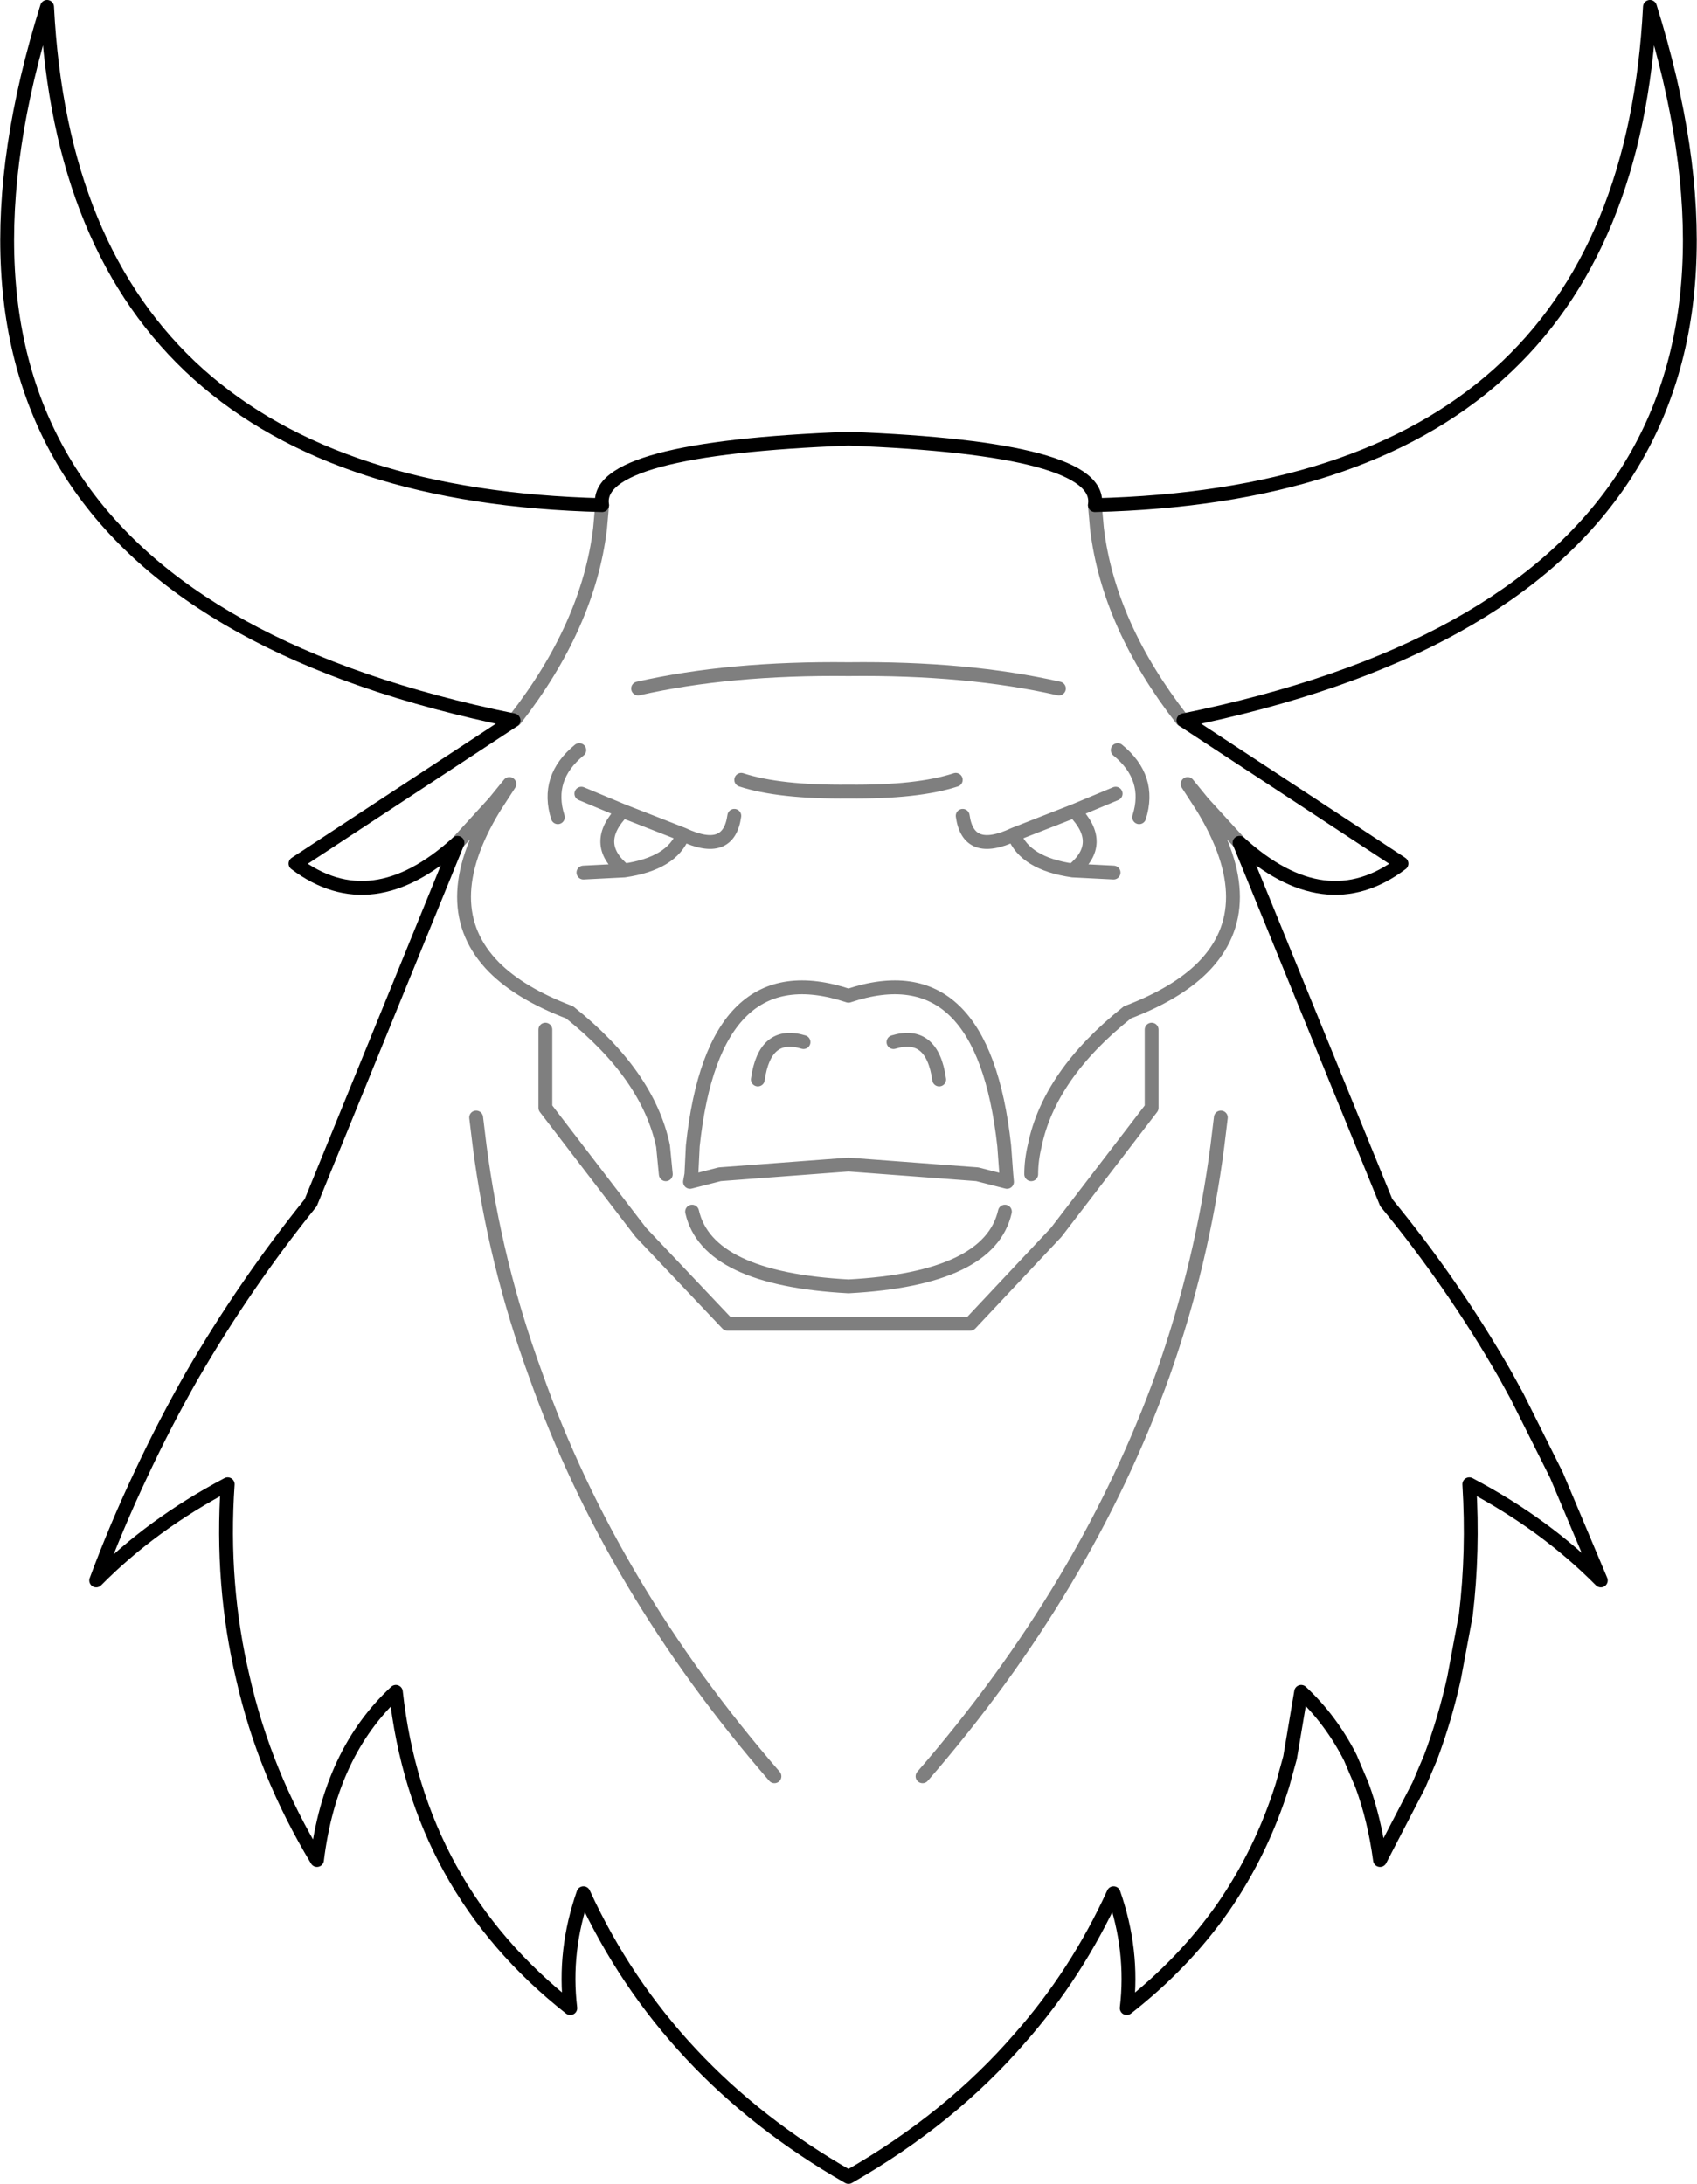 <?xml version="1.0" encoding="UTF-8" standalone="no"?>
<svg xmlns:xlink="http://www.w3.org/1999/xlink" height="157.8px" width="122.6px" xmlns="http://www.w3.org/2000/svg">
  <g transform="matrix(1.0, 0.0, 0.0, 1.0, -338.55, -71.3)">
    <path d="M382.05 107.8 L381.9 109.5 Q381.05 116.5 375.75 123.3 L375.65 123.35 M371.6 132.2 L374.25 129.3 375.35 127.95 374.25 129.65 Q369.9 136.8 374.25 141.2 376.15 143.1 379.7 144.45 385.35 148.95 386.45 154.1 L386.65 156.15 M378.85 130.35 Q377.95 127.5 380.4 125.5 M380.7 134.35 L383.65 134.2 Q381.25 132.25 383.55 129.9 L380.55 128.65 M383.55 129.9 L387.9 131.6 Q391.2 133.15 391.6 130.25 M407.6 127.65 Q404.85 128.55 399.85 128.5 394.85 128.55 392.1 127.65 M383.65 134.2 Q387.1 133.7 387.9 131.6 M415.05 121.05 Q408.45 119.55 399.85 119.65 391.25 119.55 384.65 121.05 M388.4 156.7 L390.55 156.15 399.85 155.45 409.15 156.15 411.3 156.7 411.25 156.15 411.1 154.1 Q409.55 140.0 399.85 143.25 390.1 140.0 388.6 154.1 L388.5 156.15 388.4 156.7 M421.75 145.7 L421.75 151.35 414.85 160.35 408.65 166.95 400.95 166.95 399.85 166.95 398.75 166.95 391.1 166.95 384.85 160.35 377.95 151.35 377.95 145.7 M388.55 158.85 Q389.65 163.7 399.85 164.25 410.05 163.7 411.15 158.85 M372.95 152.05 L373.2 154.1 Q374.3 162.6 377.25 170.65 382.7 186.05 394.5 199.65 M396.6 146.6 Q393.8 145.75 393.3 149.3 M417.65 107.8 L417.8 109.5 Q418.65 116.5 423.95 123.3 L424.05 123.35 M416.05 134.2 Q418.45 132.25 416.15 129.9 L411.8 131.6 Q412.6 133.7 416.05 134.2 L419.0 134.35 M408.1 130.25 Q408.5 133.15 411.8 131.6 M419.15 128.65 L416.15 129.9 M420.85 130.35 Q421.75 127.5 419.3 125.5 M428.1 132.2 L425.45 129.3 424.35 127.95 425.45 129.65 Q429.8 136.8 425.45 141.2 423.55 143.1 420.0 144.45 414.35 148.95 413.3 154.1 413.05 155.15 413.05 156.15 M426.75 152.05 L426.5 154.1 Q425.4 162.6 422.55 170.65 417.0 186.05 405.2 199.65 M403.1 146.6 Q405.9 145.75 406.4 149.3" fill="none" stroke="#000000" stroke-linecap="round" stroke-linejoin="round" stroke-opacity="0.502" stroke-width="1.0"/>
    <path d="M375.65 123.35 L359.9 133.7 Q365.4 137.85 371.6 132.2 M375.65 123.35 Q328.8 113.8 341.95 71.8 343.75 106.85 382.05 107.8 381.4 103.7 399.85 103.0 418.3 103.7 417.65 107.8 455.95 106.85 457.75 71.8 470.9 113.8 424.05 123.35 L439.8 133.7 Q434.3 137.85 428.1 132.2 L438.7 158.2 Q443.55 164.1 447.3 170.65 L448.15 172.2 451.0 177.9 454.2 185.5 Q450.2 181.45 444.7 178.55 445.0 183.4 444.45 188.0 L443.6 192.55 Q442.95 195.5 441.9 198.3 L441.05 200.3 438.25 205.7 Q437.85 202.75 436.95 200.3 L436.1 198.3 Q434.7 195.55 432.55 193.55 L431.75 198.3 431.2 200.3 Q429.7 205.1 426.9 209.15 424.1 213.15 419.95 216.4 420.45 212.25 419.0 208.1 416.35 213.9 412.25 218.55 407.2 224.4 399.85 228.6 386.65 221.05 380.7 208.1 379.25 212.25 379.75 216.4 368.7 207.7 367.15 193.55 362.4 197.95 361.45 205.7 357.65 199.4 356.1 192.55 354.5 185.8 355.0 178.55 349.5 181.45 345.5 185.5 346.95 181.6 348.7 177.9 350.45 174.15 352.45 170.65 356.25 164.1 361.0 158.2 L371.6 132.2" fill="none" stroke="#000000" stroke-linecap="round" stroke-linejoin="round" stroke-width="1.0"/>
  </g>
</svg>

